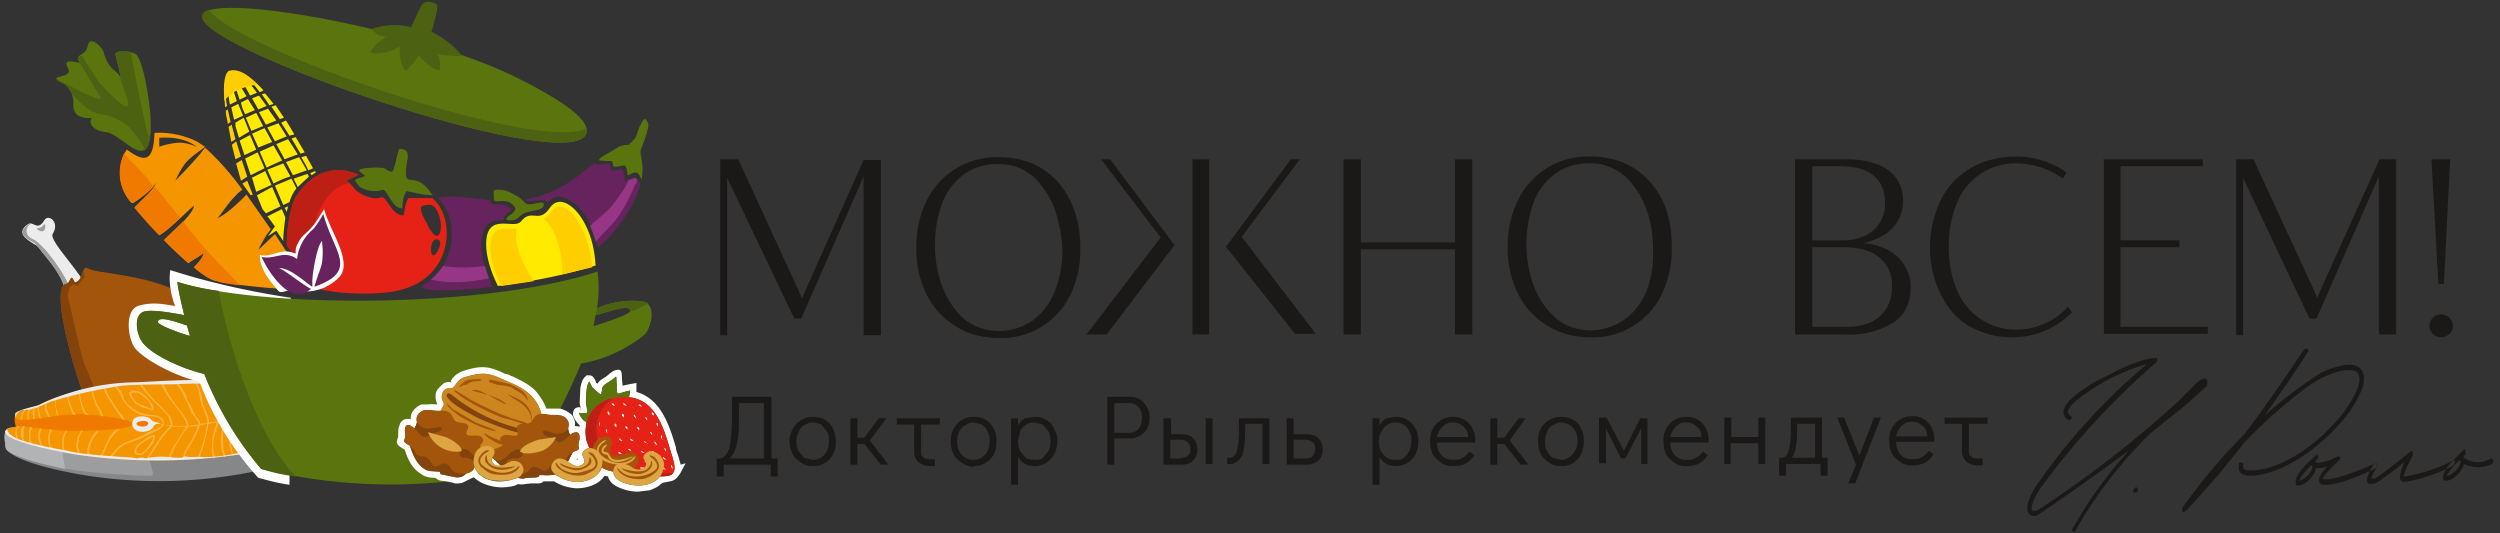 <svg xmlns="http://www.w3.org/2000/svg" width="361" height="77" fill="none">
    <rect width="100%" height="100%" fill="#333333" stroke="none"/>
    <path fill="#1B1918" fill-rule="evenodd" d="M323.9 67.6c.1.2.5.3.7.3 5.6.4 13.4-6.3 15.6-11.3.4-.8.8-2.1.2-2.8-.5-.6-2-.3-2.6-.2A14.3 14.3 0 00333 56 71 71 0 00324 64a125.7 125.7 0 01-8.4 9.8l-.2.1h-.3v-.5l.7-1a79.3 79.3 0 018.3-9.7 261.3 261.3 0 007.9-11.2l.7-1c.2-.2.3-.2.5-.1.2 0 .2.3 0 .5l-.5.8A249.8 249.8 0 01327 60a66 66 0 018.2-6.2c1.3-.6 4.6-1.9 5.7-.5.8 1 .4 2.5-.1 3.5-2.3 5.2-10 11.7-15.7 11.9h-.6c-.5-.2-1-.3-1.2-.8v-1c.1-.1.3-.2.5-.1.1 0 .2.3.1.4v.4zM343.3 67.1c0-.2-.2-.3-.3-.2 0 0-5.4 2.5-7.4 2.3h-.2c0-.3.4-.8 2-2.4.3-.3.5-.4.5-.6V66l-.1-.1h-.3c-.7.5-2.7 1.2-3.3.8h.1l.3-.4c.1 0 .2-.3.1-.5 0-.2-.2-.2-.3 0l-.4.3-.5.5c-1.3 1.2-2.1 2.4-2 3.1 0 .3 0 .4.3.4h.1c1 0 2.2-1.3 2.5-2.3v-.2c.5 0 1.1 0 1.7-.3-.8.9-1.3 1.6-1.2 2.1 0 .4.3.6.7.6h.3c2.3 0 7-2.3 7.2-2.4l.2-.5zm-9.4.5c-.2.7-1.1 1.7-1.9 1.8.1-.3.6-1.1 1.7-2.2h.1l.1.2v.2zm20.6-.9c0-.2-.2-.3-.3-.2a23 23 0 01-6.9 2.3h-.2c0-.3.4-1.4 1.3-3v-.5-.2l-.3.1c-1.3 1-4.5 3.6-5.2 3.9h-.5s.1-.5.8-1.6V67c-.1-.2-.3-.2-.4 0-.8 1.3-1.1 2.1-1 2.6.2.3.4.3.6.3l.6-.1c.6-.3 2.9-2 4.2-3.1-.5 1.1-.7 2-.6 2.4 0 .3.2.5.6.5a24 24 0 007.1-2.4l.2-.5zm-1.2 2.7c1 0 2.2-1.4 2.5-2.3V67c.7.4 2.5.8 4 0 .2-.1.3-.3.2-.5 0-.2-.1-.3-.3-.3-2.1 1.2-3.7.1-4-.2l.3-.4V65c0-.1-.2-.2-.3 0l-.3.3-.5.5c-1.4 1.3-2.2 2.5-2.1 3.2 0 .2.1.4.3.4h.2zm0-.7c.2-.4.7-1.2 1.8-2.2l.2.1v.2c-.2.8-1.1 1.8-2 1.9zM307.2 65.2a336.2 336.2 0 01-12.7 9c-.5.4-1.2.4-1.5 0-.8-1 .4-3 1-4l1.2-1.7A87.7 87.7 0 01310 52.6c-1.7.4-3.7 1.3-5.2 2-1.4.8-5.8 3.2-6.2 4.8 0 .3.1.4.3.6.2 0 .3.3.2.5-.1.1-.3.2-.5.1-.5-.3-.7-.8-.6-1.4.5-1.9 4.7-4.3 6.4-5 1.8-1 4.8-2.4 6.8-2.5.2 0 .3 0 .3.2l-.1.4-1.6 1.4a109.6 109.6 0 00-15.3 17c-.3.5-1.5 2.4-1 3 .1.2.5 0 .7 0a159.5 159.5 0 0020.4-15.8l2-2c.3-.3 1.3-1.5 2-1.2.2.2.2.5.1.8v.2l-3.1 2.8-5 4a63.2 63.2 0 00-11 14.3h-.2c-.2-.1-.2-.4-.1-.5a61 61 0 018-11.1zm1 5.3c.2-.2.4-.1.5 0v.5l-.2.1s-.1.1-.2 0h-.3l.1-.5.2-.1zM106.6 23l8.6 18.7.6 1.4.7-1.6 8.2-18.4h2.5v25.3h-2.5V25.5l-9 20.5h-1L105 25.7v22.7h-1V23h2.5zm37.6 25.8c-2.4 0-4.5-.6-6.2-1.7a11 11 0 01-4.2-4.6c-1-2-1.5-4.2-1.5-6.7s.5-4.8 1.5-6.8a11.2 11.2 0 0110.3-6.3c2.4 0 4.5.5 6.3 1.6 1.8 1.1 3.2 2.7 4.1 4.6 1 2 1.5 4.3 1.5 6.8a15 15 0 01-1.4 6.8 11 11 0 01-10.4 6.3zm0-1c1.9 0 3.5-.6 4.9-1.5 1.3-1 2.4-2.3 3.1-4a15 15 0 001.2-6c0-2-.4-3.8-1-5.8-.7-2-1.7-3.5-3-4.8a7.4 7.4 0 00-5.4-2 8 8 0 00-4.7 1.4 9.2 9.2 0 00-3.2 4.1 17.8 17.8 0 00-.2 11.7c.7 2 1.7 3.6 3 4.9 1.5 1.3 3.3 2 5.4 2zm12.6.6l10.8-14.1L159 23h1.3l9.3 12.4-9.8 12.9h-3zM172.2 23h2.4v25.3h-2.4V23zm5 12.4l9.2-12.4h1.3l-8.4 11.2 10.7 14h-3L177 35.6zm33-12.4h2.4v25.3h-2.5V36h-13.6v12.3H194V23h2.5v12h13.6V23zm19.4 25.7c-2.4 0-4.4-.6-6.2-1.7a11 11 0 01-4.2-4.6c-1-2-1.5-4.2-1.5-6.7s.5-4.8 1.5-6.8a11.2 11.2 0 0110.4-6.3c2.3 0 4.4.5 6.2 1.6 1.8 1.1 3.2 2.7 4.2 4.6 1 2 1.4 4.3 1.4 6.8a15 15 0 01-1.4 6.8 11 11 0 01-10.4 6.3zm0-1c2 0 3.5-.6 4.9-1.5 1.4-1 2.4-2.3 3.2-4a15 15 0 001-6c0-2-.2-3.8-.9-5.8s-1.7-3.5-3-4.8a7.4 7.4 0 00-5.4-2 8 8 0 00-4.7 1.4 9.2 9.2 0 00-3.2 4.1 17.8 17.8 0 00-.2 11.7c.7 2 1.7 3.6 3.1 4.9 1.4 1.3 3.2 2 5.3 2zM269 35.1c1.4.1 2.6.5 3.6 1a6 6 0 012.4 2.2c.6 1 .9 2 .9 3.1 0 2.3-.8 4-2.4 5.1a11.7 11.7 0 01-7 1.8h-7.3V23h7.3c1.8 0 3.2.2 4.5.7a6 6 0 012.8 2c.7 1 1 2.1 1 3.4 0 1-.3 2-.7 2.7a6 6 0 01-2 2.1c-1 .6-2 1-3.1 1.2zm-7.3-.4h4.5a7 7 0 003.2-.7 5 5 0 002.8-4.7c0-1.6-.5-3-1.6-3.9-1.2-1-2.8-1.4-5-1.4h-3.9v10.7zm4.7 12.5c2.3 0 4-.5 5.1-1.6 1.1-1 1.7-2.4 1.7-4.3a5 5 0 00-1.8-4.1c-1.2-1-3-1.5-5.2-1.5h-4.5v11.5h4.7zm24.2 1.5a12 12 0 01-6.2-1.6c-1.8-1-3.1-2.5-4.1-4.5-1-2-1.6-4.2-1.6-6.8 0-2.7.6-5 1.6-7s2.5-3.5 4.4-4.6c1.8-1 4-1.6 6.4-1.6a12.6 12.6 0 017.3 2.3l-.5.9a11.6 11.6 0 00-6.7-2.2 9 9 0 00-8.6 5.7c-.8 1.9-1.2 4-1.2 6.3 0 2.4.4 4.4 1.2 6.3a9.1 9.1 0 008.6 5.7 10 10 0 007.4-3.3l.6.8a12 12 0 01-8.6 3.6zM303.7 23h14.4v1h-11.9v10.7h8.5v1h-8.5v11.5h12.6v1h-15V23.2zm21.7 0l8.6 18.6.6 1.4.7-1.6 8.3-18.4h2.4v25.3h-2.5V25.5l-9 20.5h-1l-9.6-20.3v22.7h-1V23h2.5zm25.7 0h2.7l-.9 18h-.8l-1-18zm1.4 25.7c-.5 0-.9-.2-1.2-.5-.3-.3-.5-.7-.5-1.1 0-.5.2-.9.5-1.2.3-.3.7-.5 1.2-.5s.9.2 1.2.5c.3.3.5.7.5 1.2 0 .4-.2.8-.5 1.1-.3.3-.7.5-1.2.5zM112.3 66.2v2.6h-1v-1.7h-6.8v1.7h-1v-2.6h.4c.6 0 1-.5 1.4-1.4.2-1 .4-2.4.4-4.5v-3h5.7v8.9h.9zm-2 0v-8h-3.6v2c0 1.5 0 2.8-.3 3.8a4 4 0 01-1 2.2h5zm7 1.1c-.6 0-1.1-.1-1.6-.5-.5-.3-1-.7-1.2-1.2a4 4 0 01-.5-1.9c0-.7.2-1.3.5-1.8a3.2 3.2 0 012.8-1.7c.7 0 1.3.1 1.8.4.5.3.9.7 1.2 1.3.2.5.4 1.1.4 1.8a4 4 0 01-.4 1.9 3.2 3.2 0 01-3 1.7zm0-.9a2.2 2.2 0 002.1-1.3c.2-.4.3-.9.3-1.4 0-.5 0-1-.3-1.4l-.8-1c-.4-.1-.8-.3-1.3-.3-.4 0-.8.2-1.2.4-.3.2-.6.5-.8 1a3 3 0 00-.3 1.3c0 .5.1 1 .3 1.4l.8 1 1.2.3zm11 .7h-1.1l-2.4-3h-1v3h-1v-6.7h1v2.8h1l2.1-2.8h1.1l-2.4 3.2 2.7 3.5zm1.2-6.7h6.2v.9H133v3.9c0 .3 0 .6.3.8.2.2.5.3.8.3h.9v1h-.9c-.6 0-1.1-.3-1.5-.6a2 2 0 01-.6-1.6v-3.8h-2.5v-1zm11.1 7c-.6 0-1.2-.2-1.7-.6-.5-.3-1-.7-1.2-1.2a4 4 0 01-.4-1.9c0-.7.1-1.3.4-1.8a3.2 3.2 0 012.9-1.7c.6 0 1.2.1 1.7.4.5.3.9.7 1.2 1.3.3.5.4 1.1.4 1.8a4 4 0 01-.4 1.9 3.2 3.2 0 01-2.9 1.7zm0-1a2.2 2.2 0 002-1.3c.2-.4.3-.9.3-1.4 0-.5 0-1-.3-1.4-.2-.4-.4-.7-.8-1l-1.2-.3c-.5 0-.9.2-1.2.4-.4.2-.7.5-.9 1a3 3 0 00-.3 1.3c0 .5.1 1 .3 1.4.2.4.5.7.9 1 .3.2.7.3 1.2.3zm8.7-6.2c.7 0 1.2.1 1.7.4.6.3 1 .7 1.2 1.3.3.5.5 1.1.5 1.8a4 4 0 01-.5 1.9A3.2 3.2 0 01148 67a3 3 0 01-1-1v4h-1v-9.6h1v1a3 3 0 011-1l1.3-.2zm0 6.2c.5 0 1 0 1.3-.3l.8-1c.2-.4.3-.8.3-1.4 0-.5-.1-1-.3-1.4l-.8-1-1.2-.3a2.2 2.2 0 00-2.1 1.3l-.3 1.4c0 .5.1 1 .3 1.4l.8 1c.4.2.8.3 1.3.3zM159.8 57.3h3.3c.9 0 1.6.3 2 .8.6.6.9 1.3.9 2.2a3 3 0 01-.8 2.2 3 3 0 01-2.2.8h-2.1v3.8h-1v-9.8zm3.1 5.2c.7 0 1.2-.2 1.5-.6.3-.3.5-.9.5-1.6 0-.7-.2-1.2-.5-1.5-.3-.4-.8-.6-1.5-.6h-2v4.3h2zm5.2-2.1h1v2.3h1.5c.8 0 1.3.2 1.7.6.4.4.6 1 .6 1.6 0 .6-.2 1.2-.6 1.6-.4.4-1 .6-1.8.6H168v-6.7zm6 6.7v-6.7h1V67h-1zm-3.6-1c.5 0 .8 0 1-.3.3-.2.4-.5.4-1 0-.3-.1-.7-.4-.9-.2-.2-.5-.4-1-.4H169v2.7h1.5zm6.7 0h.4c.4 0 .8-.3 1-1 .2-.7.3-1.7.3-3.2v-1.5h4.4V67h-1v-5.8h-2.5v1c0 1.4-.1 2.6-.4 3.5-.4.8-1 1.3-1.8 1.3h-.4v-1zm8.6-5.7h1v2.3h1.9c.7 0 1.3.2 1.7.6.4.4.6 1 .6 1.6 0 .6-.2 1.2-.6 1.6-.5.4-1 .6-1.9.6h-2.7v-6.7zm2.8 5.8c.4 0 .7-.1 1-.4.2-.2.3-.5.3-1 0-.3 0-.7-.3-.9-.3-.2-.6-.4-1-.4h-1.8v2.7h1.8zm12.9-6c.6 0 1.2.1 1.7.4.5.3.9.7 1.2 1.3.3.5.4 1.1.4 1.8a4 4 0 01-.4 1.9 3.2 3.2 0 01-4.2 1.4 3 3 0 01-1-1v4h-1v-9.6h1v1a3 3 0 011-1l1.3-.2zm0 6.2c.5 0 .9 0 1.2-.3.4-.3.6-.6.8-1 .2-.4.3-.8.3-1.4 0-.5 0-1-.3-1.4-.2-.4-.4-.7-.8-1-.3-.1-.7-.3-1.2-.3a2.2 2.2 0 00-2 1.3c-.3.5-.4 1-.4 1.4 0 .5.1 1 .3 1.4.2.4.5.7.9 1 .3.2.7.3 1.2.3zm8.3-6.2a3 3 0 012.8 1.6 3.5 3.5 0 01.4 2.1h-5.5c0 .7.2 1.3.6 1.8.5.5 1 .7 1.7.7.6 0 1 0 1.4-.3.4-.2.7-.5 1-.9l.7.5c-.3.5-.7.9-1.2 1.2-.5.3-1.1.4-1.9.4-.6 0-1.2-.1-1.7-.5-.5-.3-.9-.7-1.2-1.2-.3-.6-.4-1.2-.4-1.9s.1-1.3.4-1.8a3.2 3.2 0 012.9-1.7zm2.2 3c0-.8-.3-1.3-.7-1.6-.4-.4-.9-.6-1.5-.6a2 2 0 00-1.5.6c-.4.4-.7 1-.8 1.5h4.5zm8.7 3.9h-1.1l-2.4-3h-1v3h-1v-6.7h1v2.8h1l2.1-2.8h1l-2.3 3.2 2.7 3.5zm4.7.2c-.6 0-1.2-.1-1.7-.5-.5-.3-.9-.7-1.2-1.2a4 4 0 01-.4-1.9c0-.7.1-1.3.4-1.8a3.2 3.2 0 012.9-1.7c.6 0 1.2.1 1.7.4.5.3 1 .7 1.2 1.3.3.5.4 1.1.4 1.8a4 4 0 01-.4 1.9 3.1 3.1 0 01-2.9 1.7zm0-.9a2.2 2.2 0 002-1.3c.3-.4.4-.9.4-1.4 0-.5-.1-1-.3-1.4-.2-.4-.5-.7-.9-1-.3-.1-.7-.3-1.2-.3-.4 0-.8.2-1.2.4-.4.2-.6.5-.8 1a3 3 0 00-.3 1.3c0 .5 0 1 .3 1.4.2.4.4.7.8 1l1.2.3zm11.5-6h1V67h-.9v-5.2l-2.3 4.4h-.6l-2.2-4.3v5h-1v-6.6h1.1l2.5 4.8 2.4-4.8zm6.6-.2a3 3 0 012.8 1.6 3.5 3.5 0 01.4 2.1h-5.5c0 .7.2 1.3.6 1.8.5.5 1 .7 1.7.7.6 0 1 0 1.4-.3.4-.2.7-.5 1-.9l.7.5c-.3.5-.7.9-1.2 1.2-.5.3-1.1.4-1.9.4-.6 0-1.2-.1-1.7-.5-.5-.3-.9-.7-1.2-1.2-.3-.6-.4-1.2-.4-1.9s.1-1.3.4-1.8a3.2 3.2 0 012.9-1.7zm2.2 3c0-.8-.3-1.3-.7-1.6-.4-.4-.9-.6-1.5-.6a2 2 0 00-1.5.6c-.4.4-.7 1-.8 1.5h4.5zM249 67v-6.7h1v2.8h3.9v-2.8h1V67h-1v-3h-4v3h-1zm14.9-1v2.7h-1v-1.7h-5v1.7h-1v-2.6h.4c.9 0 1.3-1.4 1.3-4.3v-1.5h4.5v5.8h.8zm-1.8 0v-4.8h-2.6v1c0 1.9-.2 3.2-.8 3.9h3.4zm8.5-5.7h1l-3.7 9.5h-1l1.1-2.7-2.7-6.8h1l2.2 5.5 2.1-5.5zm5.5-.2a3 3 0 012.8 1.6 3.5 3.5 0 01.4 2.1h-5.5c0 .7.2 1.3.6 1.8.4.5 1 .7 1.7.7.6 0 1 0 1.4-.3.4-.2.7-.5 1-.9l.7.5c-.3.5-.7.9-1.2 1.2-.6.3-1.2.4-1.9.4-.6 0-1.2-.1-1.7-.5-.5-.3-.9-.7-1.2-1.2-.3-.6-.4-1.2-.4-1.9s.1-1.3.4-1.8a3.2 3.2 0 012.9-1.7zm2.2 3c0-.8-.3-1.3-.7-1.6-.4-.4-.9-.6-1.5-.6a2 2 0 00-1.5.6c-.4.4-.7 1-.8 1.5h4.5zm2.5-2.8h6.2v.9h-2.7v3.9c0 .3 0 .6.3.8.2.2.5.3.8.3h.9v1h-.9c-.6 0-1.2-.3-1.5-.6a2 2 0 01-.6-1.6v-3.8h-2.5v-1z" clip-rule="evenodd"/>
    <path fill="#67235D" fill-rule="evenodd" d="M63.2 28.6c2.1-.5 4.6 0 7.5.3.2 1.3 1.5 0 3 1.2.4.3-.5.7-.5.7-.2.1-.6.7-.4 1-1.6 0-3.3.1-3.3 3.6 0 1.7.7 4 1.6 6-3 .4-6 .6-8.3.5-.8 0-1.5-.2-2-.5 5.5-3 5.4-10.3 2.4-12.8zm12.7.2c2.3-.4 4.7-1.3 7.3-3.2l2.6-2 .3.1c1.6.2 2-.6 2.1.7 0 .5 1 0 1.6.1.3 0 .4 1.3.4 1.6 0 .3 1-.5 1.5-.5.2 0 .5.6.8 1-1 3.4-3.3 6.7-6.2 9.2-.3-1.3-.7-2.6-1.2-3.7-1.4-2.8-4.5-5-6-2.8-.3-.9-2.4 0-3-.3a3 3 0 00-.2-.2z" clip-rule="evenodd"/>
    <path fill="#5B750E" fill-rule="evenodd" d="M92.6 26c0-.3-.4-1.1-.8-1.1-.5 0-1.2.6-1.2.3 0-.2-.1-1.2-.4-1.3-.5 0-1.6.4-1.7 0 0-1-.2-.5-1.5-.7-.5 0-.8 0 0-.6l2.2-1.3c.2-.2 1-.4 1.7-.4 0-.1 0-.2.2-.3 1.1-1 .7-1.1 1.3-2.4.5-1 .8-1.5 1.2-.3.2.5-.9 3.3-1.1 3.8v.5c.3 1.3.4 2.5.1 3.9z" clip-rule="evenodd"/>
    <path fill="#FFEA00" fill-rule="evenodd" d="M86 38.4c-.1-2.2-.6-4.3-1.5-6-1.3-2.6-3.7-4.4-5.1-2.4-1.6 2.4-2.6 0-4.2 2-1 1.2-5-1.5-5 3.3 0 1.8.7 4 1.7 6 5.3-.7 10.2-1.7 14.2-3z" clip-rule="evenodd"/>
    <path fill="#5B750E" fill-rule="evenodd" d="M73.9 30.9c-.2.1-1.3.8-.5.9.8.1 1.2-.1 1.7-.6.6-.6 1.3-.6 2-.8.5 0 1.6-.3 1.4-1-.2-.5-2 .4-2.5 0-.5-.3-.4-.5-1.2-1-1-.5-1.5-1-2.8-1-.9 0-.7 0-.7 1.2s1.9-.5 3.1 1.4c.2.3-.5.9-.5.9z" clip-rule="evenodd"/>
    <path fill="#FFEA00" fill-rule="evenodd" d="M33.1 10.2l-.1.1c-.3.8-.2 2.6.2 4.8l1-.5c-.6-1.8-1-3.3-1.1-4.4zm4.8 20l.5.6 2.1-1-1.2-2.8-2.2 1.2.8 2zm.7 1l1.1 1.5-1 1.4 1.2-.8 1 1.5c0-1.2.2-2.4.3-3.4l-.5-1.2-2 1zm2.8-.6l.2-.8-.5.2.3.6zm.4-1.4a5.9 5.9 0 011-2l-.7-1.4-2.4 1 1.2 2.8.9-.4zM43 27l1.6-1.5-.2-.4-2 .7.6 1.2zm2-1.7l.6-.4-.1-.2-.7.3.2.3zm.2-1l-1-1.8-.7.2c.4.7.8 1.3 1 1.9l.7-.3zM44 22l-1.3-2.2-.6.2 1.3 2.2.6-.2zm-1.5-2.6a80 80 0 00-1.2-2l-.7.3 1.2 1.9.7-.2zM41 17l-1.2-1.8-.6.2 1.2 1.8.6-.2zM39.5 15l-1.2-1.5-.5.1.7 1 .4.6.6-.2zM38 13c-1-1.1-2.1-2-3-2.5.7.6 1.6 1.6 2.5 2.8l.5-.2zm3.9 12.4l-1-1.8-2.3.9.9 2c.8-.4 1.6-.8 2.4-1zm-1.2-2.3L39.5 21l-2 .9 1 2.3a40 40 0 012.2-1zm-1.4-2.6l-1.1-2-1.8.8.9 2 2-.8zM38 18.2l-1-1.9-1.5.7.8 1.9 1.7-.7zm-.1-1.1l.5.9 1.5-.6-1.2-1.7-1.3.5.5.9zm.7 1.3l1.1 2a53 53 0 011.7-.7l-1.2-1.9-1.6.6zm1.3 2.4l1.2 2.2a59 59 0 011.9-.7l-1.4-2.2-1.7.7zm1.4 2.6l1 1.9 2-.7a72 72 0 00-1.1-1.9l-1.9.7zm-4.5-7.5l-1-1.6-1 .5c.1.6.3 1.1.6 1.7l1.4-.6zm-1.2-2l-2-3.3c.1 1 .5 2.3 1 3.8l1-.5zM34 10.2c.5.8 1.3 2 2.1 3.6l1-.4a14 14 0 00-3.1-3.2zm2.4 4l.9 1.6 1.2-.5-.3-.4-.8-1.1-1 .4zm-2.4 4l.5 1.7L36 19l-.8-2-1.2.7v.3zm.6 2.1l.7 2.1 1.7-.8-.9-2.1-1.5.8zm.8 2.6l.8 2.4 2-1-1-2.3-1.8.9zm1 2.8l.6 2 2.2-1-.9-2-2 1zm-3-10.2l.4 1.8 1.3-.6a71 71 0 01-.7-1.7l-1 .5z" clip-rule="evenodd"/>
    <path fill="#E52215" fill-rule="evenodd" d="M42.7 28.5c1.8-3 4.5-4.4 7.5-3.8l1.6.5-1.6.8c-.4.1.4.4.8 1 .5.9 2.8 2 4 1.5.8-.4 1.5 2.7 3.3 2.6.1-.4.1-1.6.7-2.5h3.4c3.3 2.6 3.2 10.7-3.7 13-2.4 1-8.8 1.1-12.8.1l-4.5-6.3c0-2.7.6-5.7 1.3-7zm20.4 7.9c.3-.4.7-1.5.3-1.7-1.5-1-1.5 3.6-.3 1.7zm-.8-6.8c-.2-.1-1.4 0-1.5.3-.1.8.4 1.5.8 2.3.2.5 1.5 3 2 1.2.3-1.2-.3-3.4-1.3-3.8z" clip-rule="evenodd"/>
    <path fill="#F59600" fill-rule="evenodd" d="M44.7 41.2c-1.5-2-3.2-4.7-5-7.4l-2.4 2.3a16 16 0 011.8-3l-3.5-5c-1.4 1.4-3 2.9-4.2 3.4.5-.5 1.7-2.4 2.5-3.1.4-.5.8-.8 1.1-1a38.7 38.7 0 00-5.4-6.1c-1 1.5-4.3 4.8-4.3 4.8.2-.3.8-1.8 1.7-2.8.9-.9 2-1.6 2.6-2.1l-.6-.4c-1.4-1-4.3-1.8-6.7-1.6-.1 4.9-2 3.8-4 2.4a6.4 6.4 0 00.7 7.7h.2c.7-.3 3.3-2.4 3.3-3 0 .8-1.9 2.5-3 3.6a60 60 0 003.5 4c1.2-.5 3.6-3 5-4.2 0 1-2.5 3.3-4.3 5a56 56 0 003.5 3.3c.8-.6 1.7-1 2.2-1.5 0 .5-.6 1.3-1.4 2.1 1.3 1.1 2.5 1.9 3.4 2 1 .4 14.4 2 13.3.6zM23 19.9v1.3c.7-.3 2.2-.6 3-.6.3 0 1.3.1 2.4.6-.9-.7-2.5-1.5-5.4-1.3z" clip-rule="evenodd"/>
    <path fill="#5B750E" fill-rule="evenodd" d="M21.7 16.4c-.1-1.5-1-8.3-2.3-8.7-.6-.3-3-.6-2.7.3 0 .2 1 3.7.6 3-.6-1-1.5-.8-2.3-3.3C15 7 13 5 12.7 6.5c-.3 1.8-2 1.1-1.2 2.5.2.3-2.7-.9-1.7.8 1 1.6-3.3 1-1 2 1.4.6 1.9 2.1 1.8 3.5 0 2.2 3 1.7 2.8 1.7-.5 0-.8 1.8 2 2.1 2.3.2 7 7.4 6.3-2.7zM62.4 28.1c-2.6-4-4.2-.2-3.7-4.3.2-1 .6-2.3-1-2.3-.3 0-.7 3.5-1.2 3.3-.9-.2-.5-.6-2-.6-.2 0-3 0-2.6.5 1 1 1.3.5-.5 1.2-.3.2 0 .3.3.8.4.7 2.5 1.2 3.5.7.7-.2 1.4 2.8 2.9 2.7 0-.3 0-1.7.6-2.5l2.5.5 1.3.1z" clip-rule="evenodd"/>
    <path fill="#FFCE00" fill-rule="evenodd" d="M85.5 38.5c-.2-2-.7-4-1.5-5.5-1.1-2.4-3.1-4.3-4.4-2.4-.4.6-.8.9-1.1 1 1.7 1.3 2.8 5 2.7 8l4.3-1zM74.6 33c-1.4.2-3.8-.8-3.8 2.8 0 1.6.7 3.7 1.6 5.5l4.7-.7c-1-1.2-2.5-4.5-2.6-6l.1-1.6zM33.2 10.2c-.8.2-1 2-.8 4.4 1.1-1.6 3-2.1 4.8-2.4-1.5-1.5-2.8-2.3-4-2z" clip-rule="evenodd"/>
    <path fill="#FFCE00" fill-rule="evenodd" d="M33 18.3l.4 2.2.6-.4-.5-1.9V18l-.5.3zm-.6-6.4c-.1 1 0 2.2.1 3.6l.3-.2a22 22 0 01-.4-3.4zm.2 4c0 .7.2 1.3.3 2l.4-.3a54 54 0 01-.4-1.8l-.3.2zM35 26.5l1.2 1.7.3-.1-.8-2-.7.4zM33.5 21L34 23l.8-.4-.7-2.2-.6.5zm.6 2.6l.7 2.5.9-.6-.8-2.4-.8.5z" clip-rule="evenodd"/>
    <path fill="#F07A00" fill-rule="evenodd" d="M18 22a6.4 6.4 0 001 7.3h.2c.5-.3 2.3-1.5 3-2.4l-.3-.3c-1.2-1.8-3.1-3.3-3.7-4.1a3 3 0 01-.2-.4zm4.3 5c-.6.8-2 2-2.9 3a60 60 0 003.6 4c.7-.4 2-1.5 3-2.6L22.4 27zm4.1 5l-2.7 2.6a56 56 0 003.5 3.4c.8-.6 1.7-1 2.2-1.5 0 .5-.6 1.3-1.4 2.1 1.3 1.1 2.5 1.9 3.4 2 .3.2 1.6.4 3.3.6-3.3-3.4-5.5-5.5-8.3-9.3z" clip-rule="evenodd"/>
    <path fill="#BD1F15" fill-rule="evenodd" d="M42.7 28.5c1.8-3 4.5-4.4 7.5-3.8l1.6.5-1.6.8c-.3 0 0 .2.2.4-5.2 1.3-6.4 9.8-5.3 14.2-1.2-1.5-2.4-3.3-3.7-5.2 0-2.7.6-5.7 1.3-7z" clip-rule="evenodd"/>
    <path fill="#fff" fill-rule="evenodd" d="M43.7 42.1c.5 0 1.4 0 2-.2 1.1-.2 2.5-1 3.4-2 1.8-2.3-1.5-6.6-2.3-9.7-.6.9-1 1.7-1.6 2.4-1 1.2-1.6 1.4-2 2.2-.6 1-.5 1.2-.5 1.8-.5-.1-.8-.3-1.4-.3-1.3 0-2.5.9-3.8.5 0 2.4 2 4.3 2.6 5.1.6.8 1.5-.4 2.2.2h1.4z" clip-rule="evenodd"/>
    <path fill="#67235D" fill-rule="evenodd" d="M45.4 41.4c6.6-2.3 2.7-5 1.3-10.5 0 0-1.1 1.9-1.6 2.3a6.5 6.5 0 00-2.2 4.2l-.5-.3c-1.7-.8-2.9.4-4.6 0 0 .3 3.8 7.8 7.1 4.6-.8-.3-3.5-2.5-4.6-3 1.7 0 3.9 2.2 4.8 2.7v-.9c.1-1.8.8-5.2 1.4-5.7l.1 1.3c0 2.6-.3 2.2-1.2 5.3z" clip-rule="evenodd"/>
    <path fill="#5B750E" fill-rule="evenodd" d="M29.4 3C33.1 8.7 83 25.5 84.7 19.2c.6-2.2-5-5.4-9.3-7.6C60.4 3.8 26.2-2 29.4 3z" clip-rule="evenodd"/>
    <path fill="#4C6111" fill-rule="evenodd" d="M29.4 3C33.1 8.7 83 25.5 84.7 19.2v-.7C78.2 22.3 33.7 7 30.2 1.4c-1 .3-1.2.8-.8 1.5zM62.3 4.6s1.1-3.5.8-3.9C62.8.3 61.4 0 61 .6c-.7 1-1.5 3.3-1.7 3.3a10 10 0 00-5.7.3c.6.6 1 1 2.2 1.1-.6.4-1.9 1.2-2.3 2.3.9.3 3 0 4.2-.9 0 1.3.1 2.5.8 3.5.4-.2.6-.3 2-2.2.5.7 2.1 2.3 3 2.1 0-.3.2-1.4-.3-2.3 0 0 1.1.3 3.6.3-2-2.3-3.8-3.2-4.5-3.5zM19 7.5c-1-.1-2.6-.2-2.3.5 0 .2 1 3.7.6 3-.1-.1 1.4 4 1.2 4 .2 1.5-3.3-2-4.4-3.4L11.8 8c-.4.2-.7.4-.3 1.1l3 4.9c.8 1.4-6.8-3-6.3-2.4l.7.4c.6.2 1 .7 1.3 1.3 3.6 4.2 4.3 2.7 6.2 3.7 1 .5 2.3.7 4.4 4.3l.1.4c.4-.3.6-1 .8-2l-.3-.2c-.3-.6-2.3-10.6-2.5-11.9z" clip-rule="evenodd"/>
    <path fill="#963685" fill-rule="evenodd" d="M70 38.4l.6 1.8c-3 .6-5.4.8-8.4.2.7-.6 1.3-1.3 1.8-2 1.8.3 3.8.3 6 0zM90.9 26l.8-.3.3.2-.1.6c-.2.1-.3.3-.4.6-.6 1.6-1.6 3.3-2.6 4.7L86 34.9c-.2-.9-.5-1.6-.8-2.3.5-.5 1.8-1.4 3-2.7 1.2-1.4 2.4-3.3 2.6-4z" clip-rule="evenodd"/>
    <path fill="#ECECED" fill-rule="evenodd" d="M9.4 41.8c-.5-2-2-3.8-3.4-5.5-.2-.3-.5-.8-1-1-1.3-.8-2.7-1.7-1-2.9.8-.6 1.4 1.1 2.4-.6.6-1 2.3.3 1.2 2-.6 1 5 6.5 4.4 7.3-1 1-2.6.5-2.6.7z" clip-rule="evenodd"/>
    <path fill="#9B9D9F" fill-rule="evenodd" d="M9.4 41.8c-.5-2-2-3.8-3.4-5.5L5 35.1c-1.4-.7-2.6-1.5-.9-2.7l.6-.1c-1 .1-1.3 1.7 0 2.2 1.8.8 5.3 6 5.4 7.3h-.6zM6 33.4c-.4-.1-1.1-.4-.3-.5.5-.1.5-.5.8-.5.1 0 .1 1.1-.5 1z" clip-rule="evenodd"/>
    <path fill="#A3550B" fill-rule="evenodd" d="M14.3 61.4C12.2 59.7 6.8 41.5 9.5 41c.8-.1.6-1.8 1.3-.2 1.4-.3.8-2.7 2-2 .8.6 7.2.8 11.8 2.8C40 48.2 40.2 56 22.4 60.7c-2.8.7-7.8 1-8 .7z" clip-rule="evenodd"/>
    <path fill="#82430C" fill-rule="evenodd" d="M14.3 61.4C12.2 59.7 6.8 41.5 9.5 41c.8-.1.6-1.8 1.3-.2 1.1-.2 1-1.8 1.5-2-.3.3-.3.8 0 1.2-.3.2-1 1-1 1.3-.6-.3-.9-.3-1.2.2-.3.7-.4 1-.2 1.8.7 2.8 1.4 6.4 2.2 9 .4 1.3 5.2 11.5 2.2 9.1z" clip-rule="evenodd"/>
    <path fill="#868789" fill-rule="evenodd" d="M36.1 68.2a68.3 68.3 0 01-25.2.2C3.5 67 .9 65.5.9 64.6c-.2-.5-.6-2.5.4-2.8 1.7-.4 9.2 2 10.6 1.2 3.3-.5 28-2.8 28-2.4.6 7.4-3.3 7.4-3.8 7.6z" clip-rule="evenodd"/>
    <path fill="#9B9D9F" fill-rule="evenodd" d="M7 66.9c-5.2-1.2-6-1.5-6.2-2.3 0-.5-.5-2.5.5-2.8 1.7-.4 9.2 2 10.6 1.2l9-1 .2 2.8 1 3.5-.1.4c-3 0-6.7-.3-9.7-.6l-3.5-.5-1.9-.7z" clip-rule="evenodd"/>
    <path fill="#B1B3B4" fill-rule="evenodd" d="M.8 64.6c0-.5-.5-2.5.5-2.8 1.2-.2 5.5.9 8.3 1.2-.5 1.1-.6 1-.6 2.3l.4 2.4C7.8 67.4 1 66 .8 64.6z" clip-rule="evenodd"/>
    <path fill="#F07A00" fill-rule="evenodd" d="M33.9 61.5c-18 5.8-29 2.8-31.4.3-.5-.4-.4-1.6-.3-1.9.3-.5 2.8-.6 3.4-1 3.7-2 9.3-2.5 14.5-3 9.2-1 18.1-.2 19.5 3.8 1.7 5.4-5.2 1.7-5.7 1.8z" clip-rule="evenodd"/>
    <path fill="#F59600" fill-rule="evenodd" d="M36 65.4a81.6 81.6 0 01-25.3.2c-11.3-2.2-11.1-3.5-8.4-4 .9-.2 4.3.5 7.4.6 2.5 0 9.4 0 9.4-1 .2-.7-6.3-1.5-8.3-1.4-4.1.2-9.4 1.8-8.5 0 .2-.5 2.7-1 3.3-1.3 3.7-2.1 9.2-2.6 14.5-3.1 9.2-1 18.1-.2 19.4 3.8 1.8 5.4-3 6-3.5 6.2z" clip-rule="evenodd"/>
    <path fill="#FAB341" fill-rule="evenodd" d="M23 61.2l.4.2c-.3.4-1.2.7-2 1l-.8.5-1.4.6c-1 .3-2 .7-2.8 1.8a3.8 3.8 0 01-.6.6l-.2.2c.1 0 .4 0 .6-.2l.4-.4c.7-1.1 1.7-1.5 2.7-1.8.5-.2 1-.3 1.4-.6l.9-.4c.8-.4 1.8-.8 2-1.3l1 .1a12 12 0 00-1.4 1.6l-1.7 2.6-.3.5.2.1.3-.5 1.7-2.6 1.3-1.5.1-.1a24.3 24.3 0 002 0c0 .3-.3.6-.4.8l-1 1.6-.3.4-.8 1.7.2.1.8-1.7.2-.4 1-1.6.7-.9c.6 0 1.1 0 1.4-.2a12.9 12.9 0 01-1 2.3l-.9 1.4-.3 1h.2l.3-.9.8-1.3.6-1.1.6-1.4 1-.2-.1.7a17 17 0 01-1.2 4l.2.2.6-1.7.6-2.5.1-.7 1.2-.2-.4 1.3a9.5 9.5 0 01-.2.8l-.1 1.8c0 .6.1 1.2.3 1.3h.1V66l-.2-1.1a8 8 0 01.3-2.5l.5-1.4 1-.2-.1.2-.1.2a5 5 0 00-.5 2.4c0 1 .2 2 .5 2.4l.2-.1c-.3-.5-.4-1.4-.4-2.3 0-1 0-1.8.4-2.3v-.1l.2-.4.6-.1h.2c-.5.5-.6 1.6-.5 2.5 0 1 .2 2 .4 2.4l.2.2.2-.2-.2-.1c-.2-.4-.4-1.3-.4-2.3 0-.9 0-1.9.4-2.4l.3-.3 1.3-.1c.2.6.1 1.7 0 2.8 0 1-.3 1.8-.5 2l.2.2a10.4 10.4 0 00.6-5h1.3c.2.3.3 1.3.2 2.3 0 1-.1 1.9-.4 2l.2.3c.3-.3.4-1.2.5-2.3 0-1 0-1.9-.2-2.4h1.1c.3.5.5 1 .6 1.7.1.5.2 1 0 1.4h.3V62l-.6-1.6h1.2v-.2h-1.3c.2-1 .2-1.2 0-1.6l-.4-1H38l.4 1.1c.1.4.2.5 0 1.5H37v-.2c.3-.7.4-1 .4-1.4 0-.4-.2-.7-.4-1.4l-.1-.3-.2.1v.3c.3.6.4 1 .4 1.3l-.2 1.4-.1.2h-1.4l.1-.5c.2-.7.4-1.6-.6-3.5h-.2c1 2 .7 2.8.6 3.4l-.1.6-1.3.2c-.9-1-.6-2.5-.6-3V57l.2-1.3-.2.2-.2 1.1v.2c0 .6-.3 2.1.5 3.1a10.9 10.9 0 00-.8.2l-.2-.4a3 3 0 01-.3-.9c-.3-1.4-.3-1.7-.1-2.2l.2-1.3V55.4h-.2v.2L32 57c-.1.6-.2.9.2 2.4 0 .4.2.6.3.9l.1.4-1 .1-.1-.6-.5-1.6v-.3c-.2-.8-.5-2-.3-2.8h-.2c-.2.7 0 2 .2 2.9v.2c.1.2.4 1 .5 1.7l.3.5-1.2.2h-.1c0-.5-.2-1-.5-1.7-.2-.5-.5-1-.5-1.7 0-.4-.2-1-.4-1.5l-.5-1-.1.2.4.9.3 1.4c.1.7.4 1.3.6 1.8.2.6.5 1.2.4 1.7l-1 .1c0-.3-.3-.7-.6-1l-.4-.8-.4-.9c-.3-.4-.5-.8-.6-1.3a7.3 7.3 0 00-1.3-2l-.1.3.6.8.5 1a19.5 19.5 0 011 2.2l.6.8c.2.3.5.7.5 1l-1.5.2c0-.8-1-2-1.8-3-.7-1-1.4-2-1.7-2.9l-.2-.2h-.2v.2l.1.1c.4.9 1.1 2 1.9 2.9.8 1 1.6 2.1 1.7 2.9a20.2 20.2 0 01-2.1 0c0-.4-.1-.9-.3-1.3l-1.3-1.5a13.9 13.9 0 01-2.6-2.9l-.2-.2-.2-.1v.2l.2.3a21.5 21.5 0 002.6 2.8c.4.4 1 1 1.3 1.5l.3 1.1h-1c0-1.3-.9-1.4-2-1.5a5 5 0 01-3-1.3c-.4-.3-.7-.7-.9-1.2 0-.4-.2-.7-.4-1l-.6-.6h-.1l-.1.1.6.7.4.8c.2.6.6 1 1 1.4.3.4.8.6 1.3.9.6.3 1.3.4 1.9.4.9.1 1.6.2 1.8 1.2l-.7-.2v.2zm-20.5.3h.3c-.3.3-.4.6-.4.9l.2 1h-.3l-.1-1 .3-.9zm.9 0l.2.1-.2.4v1a2.2 2.2 0 00.1.8h-.2L3 63v-1l.3-.4zm1 .2h.2v.2l-.2.4v1c0 .4.2.7.3.7l-.2.1c-.2 0-.3-.3-.3-.7v-1.2l.1-.3v-.2zm1.4.2H6v.1c-.2.5-.3.8-.2 1.2 0 .4.2.9.5 1.3H6c-.3-.5-.4-.9-.5-1.3 0-.4 0-.8.3-1.3zm1.4.1h.3v.2a6 6 0 00-.3.5V64c0 .3.3.7.4.7h-.2c-.2 0-.3-.3-.4-.7a5.6 5.6 0 010-1.3l.2-.6zm2.3.2h.2a4.7 4.7 0 00-.5 1.2v1c0 .5.1.4.2.8-.2 0-.3-.1-.4-.3v-1.6a4.7 4.7 0 01.5-1.1zm2.2 0h.3c-.4.4-.4.6-.6 1v.4c-.3.6-.1 1 0 1.4l.1.6h-.2l-.1-.5c-.2-.4-.3-.9 0-1.6v-.3l.5-1zm2.3 0h.4l-.2.1-.1.2a4.1 4.1 0 00-1.2 3.2h-.3c0-.6 0-1.2.3-1.8a4.4 4.4 0 011.1-1.7zM17 62a16.1 16.1 0 00.5 0c-.3 0-.6.3-.6.3a6 6 0 00-1.6 2.4c-.2.6-.5 1.1-.7 1.3l-.2-.2c.2-.1.5-.6.7-1.2.4-.8.8-1.9 1.6-2.5l.3-.1zm1-1.4h-.3l-.9-1.3-.8-1.2-.3-.5c-.3-.5-.7-1.1-.7-1.6h.3c0 .4.3 1 .6 1.5.1.2.3.3.3.5l.8 1.2c.4.5.9 1 1 1.4zm-3-.5h-.4l-.2-.6c-.6-1-1-1.9-1.2-3.2h.2c.2 1.3.6 2.1 1.2 3.1l.3.7zm-2.2-.2h-.4l-.4-.5-.1-.3a23 23 0 01-.6-2.5h.2l.2 1.2a22.6 22.6 0 00.5 1.5l.3.4h.2v.1h.1zm-2 0h-.3l-.2-.6-.6-1.7v-.7h.2v.7a7 7 0 001 2.2zm-2.3.1h-.2l-.2-.5V59c-.2-.6-.2-1-.2-1.5H8v-.1a.4.4 0 010 .1l.1 1.4.2.6.1.5zm-1.2.2H7a5.8 5.8 0 01-.5-1v-.7-.3h.2V59l.3.7.2.4zm-1.4.2h-.2c-.1-.4-.3-1-.3-1.8h.2c0 .7.2 1.4.3 1.8zm-.8.1h-.3v-.4a3.2 3.2 0 010-1.3H5v1.7zm-1 .1H4c0-.4-.1-1.2.2-1.6l.2.1c-.3.3-.3 1.1-.2 1.5zm-.9 0H3c0-.4.1-.9.5-1.4H3.7c-.5.6-.5 1-.6 1.4zm.4 3.2zm0 0zm30.7-2.2l.3-.3.2.8v1.5l-.4 1.3-.2-1.7v-1.6zm.4-.5c-.2 0-.4 0-.6.4-.1.2-.2 1-.1 1.7 0 .9.1 1.7.3 1.9.3 0 .6-.6.7-1.5v-1.5c0-.5-.1-.8-.3-1zM21.9 59h-.2l-1.1-.5c-.3 0-.6-.2-.9-.4l-.6-.8-.1-.4v-.2H20l.4.3.5.4.4.3A6.4 6.4 0 0122 59h-.1zm-.3.1l.2.1h.3l.1-.3-.1-.3a6.8 6.8 0 00-1.1-1.4l-.5-.4-.5-.3-.7-.1H19l-.3.3v.3l.2.4.7.9.9.5 1.1.3zm-.7 6l-.2.1c-.2.3-.3.4-1 .2v-.1-.4l.4-.6a12 12 0 011.9-1.2h.1c0 .1 0 .4-.3.8A6 6 0 0121 65zm0 .3l.2-.2 1-1.2.3-1c-.1-.2-.3-.2-.5-.1l-.5.2-1.4 1a2 2 0 00-.6 1.1l.1.4h.1c.8.2 1 .1 1.3-.2zm13.3-8.5l.2.4a5.7 5.7 0 01.3 1.5v.4h-.2c-.1 0-.2 0-.3-.2a1.7 1.7 0 010-.7v-.5c-.1-.4-.2-.8 0-1v.1zm.4.3l-.3-.5c-.2-.1-.3 0-.4 0V58.4l.1.7c.1.2.3.4.5.4a.4.4 0 00.3-.2l.1-.5V58a6 6 0 00-.3-.8z" clip-rule="evenodd"/>
    <path fill="#ECECED" fill-rule="evenodd" d="M36 65.4a81.6 81.6 0 01-25.3.2C1.8 64 0 62.7 1 62l.3.6c.2.1.7.6 1.1.7 2.1.9 6.4 1.6 7.4 1.8 2.3.6 7.1.8 9.5 1 .8.2.6 0 1 0h.4c.2.1.5.1.8 0a11.3 11.3 0 013.7 0h1l.6-.2c.6.2 1.6 0 2.5.1 2 .1 7.8-.7 9.3-2.3l.1-.2 1.2-2.8c.5 4-3.5 4.6-4 4.7zM5.1 58.8c-.7.4-.7.3-1.5.4-.5 0-1 .3-1.2.6l-.2.5v-.6c.3-.5 2.8-1 3.4-1.2a33 33 0 0114.2-3.3c4-.2 8.4-.5 11.7-.2 4.5.5 7.3 1.9 8 4.2v.1c-3-4-9.4-4.1-14.5-3.8-1.4 0-5 0-7.4.2A70.2 70.2 0 007.3 58L5 59z" clip-rule="evenodd"/>
    <path fill="#ECECED" fill-rule="evenodd" d="M22 60.8c.4.2 1.1.2 1.1.4 0 0-.7-.2-1 .5-.5.9-3 1-3-.5 0-1.1 1.2-1.2 2-1 .6.1.6.4 1 .6z" clip-rule="evenodd"/>
    <path fill="#F07A00" fill-rule="evenodd" d="M20.5 60.8c-.4 0-.8.2-.8.4s.4.4.9.4.8-.2.8-.5c0-.2-.4-.4-.9-.3z" clip-rule="evenodd"/>
    <path fill="#fff" fill-rule="evenodd" d="M24.6 39c-.3 1.5.1 3.8.7 5.2-1.7-.3-3.2-.6-5.1-.1-2.4.5-1.7 5.1-.6 6.3 1.6 1.8 6.2 4.1 9.2 4.7A43.4 43.4 0 0037.3 69c1.5.4 3 .8 4.5 1L42 43c-6.7-1-12.8-2.5-17.4-4z" clip-rule="evenodd"/>
    <path fill="#5B750E" fill-rule="evenodd" d="M86.3 39.3c.2 1.6.2 3.4-.1 5.3 1.7-1 4.4-1.3 6.4-1.1 2.2.1 1.6 3.6.5 4.8a20.1 20.1 0 01-9.2 4.2 84.6 84.6 0 01-8 15 78.6 78.6 0 01-38.2.2A48.7 48.7 0 0129.5 54c-3-.7-7.3-2.6-8.8-4.4-1-1.1-1.7-4.6.6-4.7 1.5-.1 3.6.3 5.3.6-.4-1.7-.8-3.3-1-4.8 12 3.8 44.4 3.9 60.7-1.5zm-58.9 9.1L27 47c-.7-.2-4.2-1.6-4.2-.5 0 .4 2.8 1.5 4.6 2zM86 45.5l-.3 1.6c1.6-.5 5.3-1.7 5.3-2.2 0-1.2-4.2.5-5 .6z" clip-rule="evenodd"/>
    <path fill="#4C6111" fill-rule="evenodd" d="M42.6 68.8c-2.3-.3-4-.8-4.9-1.1A48.7 48.7 0 0129.5 54c-3-.7-7.3-2.6-8.8-4.4-1-1.1-1.7-4.6.6-4.7 1.5-.1 3.6.3 5.3.6-.4-1.7-.8-3.3-1-4.8 1.6.5 3.6 1 6 1.3.9 5.5 4.7 20 11 26.7zM27.4 48.4L27 47c-.7-.2-4.2-1.6-4.2-.5 0 .4 2.8 1.5 4.6 2z" clip-rule="evenodd"/>
    <path fill="#fff" fill-rule="evenodd" d="M95.7 69.7l-.4.3c-.4.4-1 .6-1.5.8l-1.7.2a6.8 6.8 0 01-2.7-.6 4 4 0 01-1-.6c-.3-.3-.5-.6-.6-1l-.5-.1a3.8 3.8 0 01-1 1 5.8 5.8 0 01-3.2.8 6.8 6.8 0 01-3.1-1h-1.5c-.2.2-.4.3-.8.3h-1l-.9.1a2.4 2.4 0 01-1 0l-.4.2a6.8 6.8 0 01-4.4-.2 4.5 4.5 0 01-1.6-1l-.6.3-1 .5c-.4.1-1 .2-1.4 0l-1-.2-.8-.1c-.4-.1-.6-.3-.7-.4-.7 0-1.5-.1-2-.5-1.4-.8-2-2.2-2.4-3.4l-.1-.2c-1.3-.7-1.2-1-.9-1.8v-.3c0-.6 0-1 .2-1.4.1-.4.3-.6.6-.8.3-.1.7-.2 1 0 0-.5.1-.9.3-1.2.3-.4.7-.8 1.3-1H61.7a7.5 7.5 0 011.4 0v-.2a2 2 0 01-.2-1c0-.4.1-.7.3-1l.8-.8c.3-.2.7-.3 1.1-.2.2 0 0-.1 0-.2.3-.5.7-1 1.7-1.4 3-1 4-.6 6.2.4.3 0 .6.2 1.1.4 1.3.6 2.4 1.2 3.2 2 .7.8 1.2 1.6 1.6 2.6h2l.3.1.5.2c.5.3 1 .6 1.1 1 .2.4.3.8.2 1.2l.7.1v-.2a3.3 3.3 0 01-.9-1.3 1 1 0 010-.7c.1-.4.4-.6.9-.6.2 0 .2 1 .2.6v-.2l-.2-1 .1-2.1c.1-.7.3-1.3.6-1.6l.3-.3h.4c.5 0 .7.4.9.8l.1.3.2.1c.1-.3.5-.6 1.2-1l.6-.5.4-.3c1.2-.5 1.3-.1 1.3 1l.1 1.1.9-.2 1.1-.2v1.3c3.6 1 4.8 5 5.7 8 0 .4.2.8.3 1.1l.4 1.4.7-.2-.8 1.5-.3.4c-.3.4-.6.6-1.1.7l-1 .2zm-28.4-1.3c-.3.4-1 .6-1.6.5l-2-.4c-.2 0 0-.3-.3-.4-.5 0-1.6 0-2-.3-1.2-.7-1.7-2-2.1-3.1l-.1-.4-.3-.1c-1-.6-.3-.5-.4-1.5-.2-1.5.4-1.7 1.3-.8l.3-.5.1-.5c-.2-.7.3-1.5 1.2-1.7h.3c.7 0 1.2.2 2 .1.1-.7.7-.6.2-1.5-.3-.5 0-1.9 1.1-1.7.8 0 .8-1.2 2-1.6 3.3-1 3.8-.5 6.8.8 2.4 1 3.8 2.3 4.4 4.5h.6c.7.2 1.3 0 2 .2h.2c1 .3 1.3 1.1 1 1.8v.5l.3.5c1-.7 1.6-.4 1.3 1-.3 1 .5 1-.7 1.4l-.2.1-.2.4-.5 1c.5.3.9.6 1.4.6.4 0 1-.3 1-.7 0-.4-.3-.7-.3-1 0-.5.5-.8 1-.9l-.4-1a5 5 0 01-.1-2l.1-.8c-.5 0-1.2-1.2-1-1.2 1.7 0 1-.1 1-1.5-.1-.7 0-2.7.4-3.1l.4.8c.2.2 1.2 1.2 1.3 1 .3-.8-.2-1 1.2-1.8 1-.6 1-1 1-.4.2 3-.3 2.1 2 1.7l-.2 1c4.4.3 5.3 5.7 6.3 8.6.2.9.5 1.8 0 2.3-.1.4-.8.5-1.8.5a3 3 0 01-.5.5c-.8.6-1.7.8-2.6.8a6 6 0 01-2.4-.5c-.6-.3-1-.6-1.2-1.2v-.3c-.7-.1-1.2-.3-1.7-.6-.2.6-.6 1-1.1 1.4-.8.5-1.7.7-2.6.7a6 6 0 01-2.4-.7l-.7-.4c-.5.2-1.6.1-2.1.1-.3 0-.1.3-.4.3-.5.1-1.4 0-2 .2l-.8-.1-.7.2a6 6 0 01-2.4.3c-1-.1-1.8-.4-2.5-1a3 3 0 01-.7-1.1c0 .6-.7.9-1.2 1zm5.1-1.2l-.2-.1a6.7 6.7 0 01-1-1l-.2.2c0 .5.4.9.9 1l.5-.1zm11-1l-.2.1.2.1v-.3zm0 .3zm6-11.3z" clip-rule="evenodd"/>
    <path fill="#5B750E" fill-rule="evenodd" d="M85 60.6c-.5 1-1.5-1-1.4-1 1.8.2 1.1 0 1-1.4 0-.7 0-2.7.5-3.1l.4.8c.2.2 1.2 1.2 1.3 1 .3-.8-.2-1 1.2-1.8 1-.6 1-1 1-.4.2 3-.3 2.1 2 1.7-.1 1.6-.7 1.4-2 2.5a13 13 0 01-3.1 1.8c-.2 0-.8-.3-.9-.1z" clip-rule="evenodd"/>
    <path fill="#E52215" fill-rule="evenodd" d="M88.1 57.6c6.7-1.8 7.9 5 9 8.4.4 1.4.9 2.9-1.6 2.7-1.7 0-8.4-1-9.9-3.1a6 6 0 01-1-3.8 4.6 4.6 0 013.5-4.2z" clip-rule="evenodd"/>
    <path fill="#BD1F15" fill-rule="evenodd" d="M88.1 57.6h.4c-2 1.2-2.6 3.4-2.3 5.5.5 3.8 6.9 5.4 10.6 5.2h.4c-.9 1.5-9.7-1-10.8-2a5.4 5.4 0 01-1.8-4.3c0-1.8 1.2-3.7 3.5-4.4z" clip-rule="evenodd"/>
    <path fill="#fff" fill-rule="evenodd" d="M96.2 67.8c-.5 0-.8-.4-.3-.2l.3.2zM96.2 66.4c-.4 0-.6-.5-.4-.4l.4.4zM95.1 66.8c-.4 0-.7-.4-.2-.2l.2.2zM94.5 67.8c-.4.2-.8-.1-.3-.1h.3zM96.2 65.2c-.3-.2-.3-.7-.2-.5.2.1.2.5.2.5zM97.2 67.7c-.4-.2-.4-.7-.2-.5l.2.5zM94.6 65.5c-.5 0-.7-.5-.2-.3l.2.3zM94.9 64.3c-.5-.2-.5-.8-.2-.4l.2.4zM95.7 63.5c-.4-.3-.3-.7-.1-.6v.6zM87.7 62.5c-.3-.2-.2-.7-.1-.5l.1.5zM93.6 66.8c-.4 0-.8-.3-.3-.2l.3.2zM93 67.6c-.4.2-.9-.1-.4-.1h.4zM91.8 66.6c-.4.1-.8-.3-.3-.2l.3.2zM93 65.4c-.4 0-.7-.4-.2-.2l.3.2zM93.5 64c-.5 0-.7-.5-.3-.2l.3.3zM94.2 62.8c-.4-.2-.4-.7-.1-.3l.1.3zM95 61.6c-.3-.3-.2-.7 0-.5v.5zM91.2 65.1c-.5 0-.7-.5-.2-.2l.2.2zM90.5 67c-.4.1-.9-.3-.3-.2l.3.2zM89.8 65.5c-.4.2-.8-.3-.3-.2l.3.2zM91.5 63.7c-.5 0-.7-.5-.3-.3l.3.3zM92.3 62.1c-.4-.2-.4-.7 0-.3v.3zM93.5 60.7c-.4-.2-.4-.8-.1-.3l.1.3zM91.9 60.4c-.5-.2-.5-.8-.2-.4l.2.4zM90.6 62c-.4-.2-.4-.7 0-.3v.3zM89.9 63.7c-.5 0-.7-.6-.3-.3l.3.3zM92.7 58.7c-.4 0-.6-.3-.4-.3.2 0 .4.3.4.3zM94.4 60c-.4-.1-.4-.7 0-.3v.3zM90.1 60.3c-.4-.2-.4-.8 0-.4v.4zM89 61.7c-.4-.2-.3-.8 0-.4v.4zM88.3 64.2c-.5 0-.6-.7-.2-.3l.2.3zM88 60c-.4-.3-.3-.9 0-.4v.3zM86.6 61.6c-.2-.4 0-.8 0-.6v.6zM90.5 58.6c-.5 0-.7-.6-.3-.3l.3.3zM88.4 65.9c-.4-.1-.6-.7-.2-.3l.2.3zM86.9 63.8c-.4-.2-.5-.8-.1-.3v.3zM88.8 58.6c-.4 0-.7-.5-.2-.3l.2.3z" clip-rule="evenodd"/>
    <path fill="#CD8520" fill-rule="evenodd" d="M63.9 57.8c-.3-.5 0-1.9 1.1-1.7.8 0 .8-1.2 2-1.6 3.3-1 3.8-.5 6.8.8 3.2 1.3 4.7 3.4 4.7 7.1 0 2.3-1.5 2.7-3.5 3-1 .3-1.6.1-2.7.4-1.7.5-5.9-1.3-7-3-.5-1-1-1.1-1.4-2.5-.5-1.9.6-1.3 0-2.5z" clip-rule="evenodd"/>
    <path fill="#82430C" fill-rule="evenodd" d="M70.5 66.1c-1.3-1-1.8-2.7-3.2-3-.6 0-1.7-1.6-2.2-1.7-.8-.2-1.4-.7-2-1.1-.5-.3-1.8-.8-2.5-.4-.3.2-.3 1.1-.5 1.5-.2.5-.7 1-1 1.5-.1.6 0 1.2.2 1.8.4 1.2 1 2.4 2 3 .5.4 1.6.3 2.1.4.3 0 0 .3.4.4l1.9.4c.7.2 1.5-.2 1.7-.8 0-.2 0-.5.3-.7.4-.3 1.2.2 1.6-.1.4-.2 1.6-1 1.2-1.2z" clip-rule="evenodd"/>
    <path fill="#82430C" fill-rule="evenodd" d="M68.1 67.3c-.8 0-1.5-.1-2.2-.3l-2-1.2c-1.1-.7-2.3-1.3-3.2-2.1-.5-.5-.8-1-1-1.5l.4-.8c.2-.4.2-1.3.5-1.5.7-.4 2 .1 2.5.4.6.4 1.2.9 2 1 .5.2 1.6 1.8 2.2 1.9 1.4.2 1.9 2 3.2 3 .4.1-.8.9-1.2 1-.1.2-.3.2-.6.2-.1-.1-.3-.2-.6-.1z" clip-rule="evenodd"/>
    <path fill="#A3550B" fill-rule="evenodd" d="M67.1 68.4c-.6 0-1.3 0-1.8-.5-.3-.4-.5-.8-1-1-1.2.1-1.4 1.1-2.1-.2-.8-1.2-1-.5-2-1-.5-.3 0-.8-1.3-1.5-1-.6-.3-.5-.4-1.5-.2-1.6.6-1.7 1.6-.6.6.7 1 1.4 2 .7.6-.4 1.1-.3 1.5-.6.2-.2.4-.7-.3-.5-1 .1-1.7.5-2.6-.2-1-.7-.6-2 .7-2.3h.3c.7 0 1.2.2 2 .1 2.2 0 1.2 1.5 2.6 1.7.8.1 1.6.1 1.2 1.1-.3.6-.2.8.6.8h.8c.7 0 1.2.7.6 1.2-.7.7.8.9 1.2 1.4.5 1-1.1 2-2.4.2-1.5-2-2.7 0-1.4.4h.3c.7.1 1.4.3 1.3 1.2 0 .7-.8 1-1.4 1.1z" clip-rule="evenodd"/>
    <path fill="#DDA642" fill-rule="evenodd" d="M66.4 65.2a4.4 4.4 0 01-4.6-2.8l2.5.7c.8.3 1.6.8 2.2 1.5.1.2.3.5 0 .6h-.1z" clip-rule="evenodd"/>
    <path fill="#82430C" fill-rule="evenodd" d="M65 56.9a.3.3 0 00-.5.3c.5 1 2.5 2.1 4.6 3.2 2.7 1.2 5.6 2.2 7 2.3a.3.3 0 000-.6 24.8 24.8 0 01-11-5.2z" clip-rule="evenodd"/>
    <path fill="#82430C" fill-rule="evenodd" d="M71.2 65.8c1.5-.8 2.1-2.5 3.6-2.6.5 0 1.8-1.4 2.4-1.5.7-.1 1.4-.5 2-.8.6-.3 1.9-.6 2.6 0 .3.2.2 1 .3 1.4.2.6.6 1.1.7 1.7.2.5 0 1.2-.3 1.7-.6 1.1-1.2 2.3-2.4 2.8-.5.2-1.6.1-2.1.1-.3 0-.1.3-.4.3-.5.1-1.4 0-2 .2-.7.1-1.4-.3-1.5-1-.1-.2 0-.5-.3-.7-.3-.4-1.2 0-1.6-.3-.3-.3-1.4-1.2-1-1.3z" clip-rule="evenodd"/>
    <path fill="#82430C" fill-rule="evenodd" d="M73.5 67.2h2.2l2.2-1c1.1-.5 2.3-1 3.3-1.7.6-.4 1-.9 1.3-1.3l-.4-.9c-.1-.3 0-1.2-.3-1.5-.7-.5-2-.2-2.5 0-.7.4-1.4.8-2.1.9-.6 0-1.9 1.5-2.4 1.5-1.5 0-2.1 1.8-3.6 2.6-.4.1.7 1 1 1.3l.6.1h.7z" clip-rule="evenodd"/>
    <path fill="#A3550B" fill-rule="evenodd" d="M74.3 68.5c.6.1 1.4 0 1.9-.4.3-.3.5-.7 1-.7 1.2.2 1.3 1.2 2.2 0 1-1.2 1-.5 2-.8.6-.3.2-.8 1.5-1.4 1.2-.5.4-.4.7-1.4.4-1.5-.4-1.8-1.5-.8-.7.6-1.2 1.3-2 .5-.7-.5-1.2-.4-1.5-.7-.3-.3-.3-.8.3-.6 1 .3 1.6.7 2.6.2 1-.6.8-2-.5-2.4h-.2c-.7-.1-1.3 0-2-.2-2.2-.3-1.4 1.3-2.8 1.4-.8 0-1.6 0-1.3 1 .2.6.1.8-.7.7l-.8-.1c-.7 0-1.3.5-.8 1 .7.8-.9.8-1.3 1.3-.6 1 .9 2.2 2.3.6 1.8-1.9 2.8.2 1.4.5h-.3c-.7 0-1.4 0-1.5 1 0 .7.7 1 1.3 1.3z" clip-rule="evenodd"/>
    <path fill="#DDA642" fill-rule="evenodd" d="M75.4 65.4c1 .2 2 0 2.9-.3.9-.4 1.6-1.1 2-2l-2.6.4c-.8.3-1.7.6-2.3 1.2-.2.2-.4.5-.2.6h.2z" clip-rule="evenodd"/>
    <path fill="#A3550B" fill-rule="evenodd" d="M72.8 60.4c-1.6-.5-5.4-2.4-6.8-3.6-.3-.2-.9-.7 0-.3 1.2.7 2.1 1.4 3.5 2 1.9 1 3.9 1.8 6 2.4 0 0 1.1.3.6.6 0-.1-2.5-1-2.9-1l-.4-.1zM65.6 59.2l2.7 1.6c.8.5 2.5.9 3.3 1.4-.2.2-2.3-.6-2.5-.7-.5-.2-2.7-1.3-3-1.6-.2-.2-1.8-1.3-1.5-1.6l1 1zM66.3 55.9c.1-.3.9-1 1.2-1 0-.1 2.3-.3 2 0-.3.3-1 0-1.5.3-.3.1-.2 0-.5.3-.2.1-.5 0-.9.3 0 0-.3.2-.3 0zM73.7 55.5c1 .5 2.3 1 2.5 2.2 0 .4-.2-.3-.6-.6-.4-.5-1.2-.7-1.5-1-.8-.6-2.2-.3-3-.8-.1 0-.9-.1-.3-.5l3 .7zM74.6 57.5c1.2.6 2 1.3 2.2 2.8 0 .3-.1.6-.1.2 0-1-1-2-1.8-2.5-1.3-.8-2.6-1.6-.3-.5zM72.8 58.3c-.5-.2-3.2-1.9-4-2-.2 0-1.1 0-.3.2 1.9.5 2.2.5 3.7 1.2l.9.6h-.3zM73.3 64c-2-.7-1.8-.6-3.3-1.4-.5-.2.5.6.6.7 1.4.8 1 .7 2.4 1 .5.2.5-.3.3-.4zM85.6 64.7c-.6 4.5 7.4 4.2 6.6 1.4-.4-1.1-1.4-.8-2.3-.5-.6.3-1.8.4-1.8-.5 0-.6.8-1.5-.3-2-1-.3-2 .6-2.2 1.6z" clip-rule="evenodd"/>
    <path fill="#DDA642" fill-rule="evenodd" d="M88 66.3c-.4-.5 0-.6-.7-.7-.8-.2-.4-1.3.3-1.4.4 0-1.2 1 0 1.1.7.1.1 1.8 3.1.8.2 0 .6-.3.7-.1-1 .5-2.5 1.2-3.4.3zM87 64c-1.2 1.2-.3 1.8 1 2.5.8.5 2.3.5 3.2-.2 0 0 .8-.8.5-.2-.3.7-1.4 1-2.1 1-1.3 0-3.3-.5-3.4-2-.1-1.3 2-2 1.1-1.3l-.2.2z" clip-rule="evenodd"/>
    <path fill="#DDA642" fill-rule="evenodd" d="M94 65.2c1 0 1.7.8 1.9 1.7 0 1-.4 1.9-1.1 2.4-.8.6-1.7.8-2.6.8a6 6 0 01-2.4-.5c-.6-.3-1-.6-1.2-1.2-.2-.7.3-1.5 1-1.5.5 0 1 .2 1.4.4.4.3.8.5 1.3.5.4 0 1-.3 1-.8 0-.3-.3-.6-.4-.9 0-.5.6-.9 1.1-1z" clip-rule="evenodd"/>
    <path fill="#A3550B" fill-rule="evenodd" d="M94.6 68.3c.8-.7.7-1.4 0-2.2-.4-.4-1.3-.5-.5 0 .7.5 1.3 1.4.2 2-1.4.9-3.8 1.1-5-.4-.5-.7-.1 1.5 3.1 1.5.8 0 1.6-.4 2.2-.9z" clip-rule="evenodd"/>
    <path fill="#A3550B" fill-rule="evenodd" d="M94 67.5c.4-.5 0-1.4 0-.7-.4 2.3-4.2.8-4.3.8.5.6 2.1 1 2.9.8.5-.1 1.1-.4 1.4-.9z" clip-rule="evenodd"/>
    <path fill="#DDA642" fill-rule="evenodd" d="M85.2 64.7c1 0 1.7 1 1.8 1.9 0 .9-.4 1.8-1.2 2.3-.8.5-1.7.7-2.6.7a6 6 0 01-2.4-.7c-.5-.3-1-.6-1.2-1.2-.1-.7.5-1.5 1.2-1.5.5 0 1 .3 1.3.5.4.3.8.6 1.3.6.4 0 1-.3 1-.7 0-.4-.3-.7-.3-1 0-.5.6-.9 1.1-.9z" clip-rule="evenodd"/>
    <path fill="#A3550B" fill-rule="evenodd" d="M85.6 68c1-.7.8-1.5.2-2.3-.4-.5-1.2-.5-.6-.1.7.5 1.4 1.8 0 2.2-1.4.4-2 .8-3.5.2-.6-.2-1-.6-1.3-1.1-.2-.3-.4.4.6 1 .9.7 2.6 1 3.6.6l1-.5z" clip-rule="evenodd"/>
    <path fill="#A3550B" fill-rule="evenodd" d="M85.2 67.1c.5-.6-.1-1.3-.1-1 0 .7-.2 1-.8 1.3-1.5.7-3.4-.6-3.5-.5.2.5 1.8 1 2.4 1 .8 0 1.4-.3 2-.8z" clip-rule="evenodd"/>
    <path fill="#DDA642" fill-rule="evenodd" d="M70.5 64.4c-1-.1-1.9.6-2 1.5-.3.9 0 1.9.7 2.5.7.7 1.6 1 2.5 1a6 6 0 002.4-.2c.6-.1 1.2-.4 1.4-1 .3-.6-.2-1.5-1-1.6-.4-.1-.8 0-1.3.3-.4.2-.8.4-1.3.3-.5 0-1-.4-.9-.9 0-.3.4-.5.4-.9.1-.5-.4-1-1-1z" clip-rule="evenodd"/>
    <path fill="#A3550B" fill-rule="evenodd" d="M69.5 67.5c-.7-.9-.5-1.5.3-2.2.4-.4 1.3-.4.5 0-.7.4-1.5 1.3-.5 2 1.3 1 3.6 1.5 5 .1.6-.6 0 1.6-3.2 1.1-.8 0-1.5-.5-2-1z" clip-rule="evenodd"/>
    <path fill="#A3550B" fill-rule="evenodd" d="M70.1 66.7c-.2-.6.2-1.4.2-.7.1 2.3 4 1.3 4.1 1.3-.5.5-2.2.7-2.9.4-.5-.1-1-.5-1.4-1z" clip-rule="evenodd"/>
    <path fill="#4C6111" fill-rule="evenodd" d="M86.2 44.5c1.6-.8 4.6-1.3 6.4-1 .5 0 .9.3 1 .3-1 .6-2.7 1.5-2.6 1 0-1-4.1.6-5 .7l.2-1z" clip-rule="evenodd"/>
</svg>
